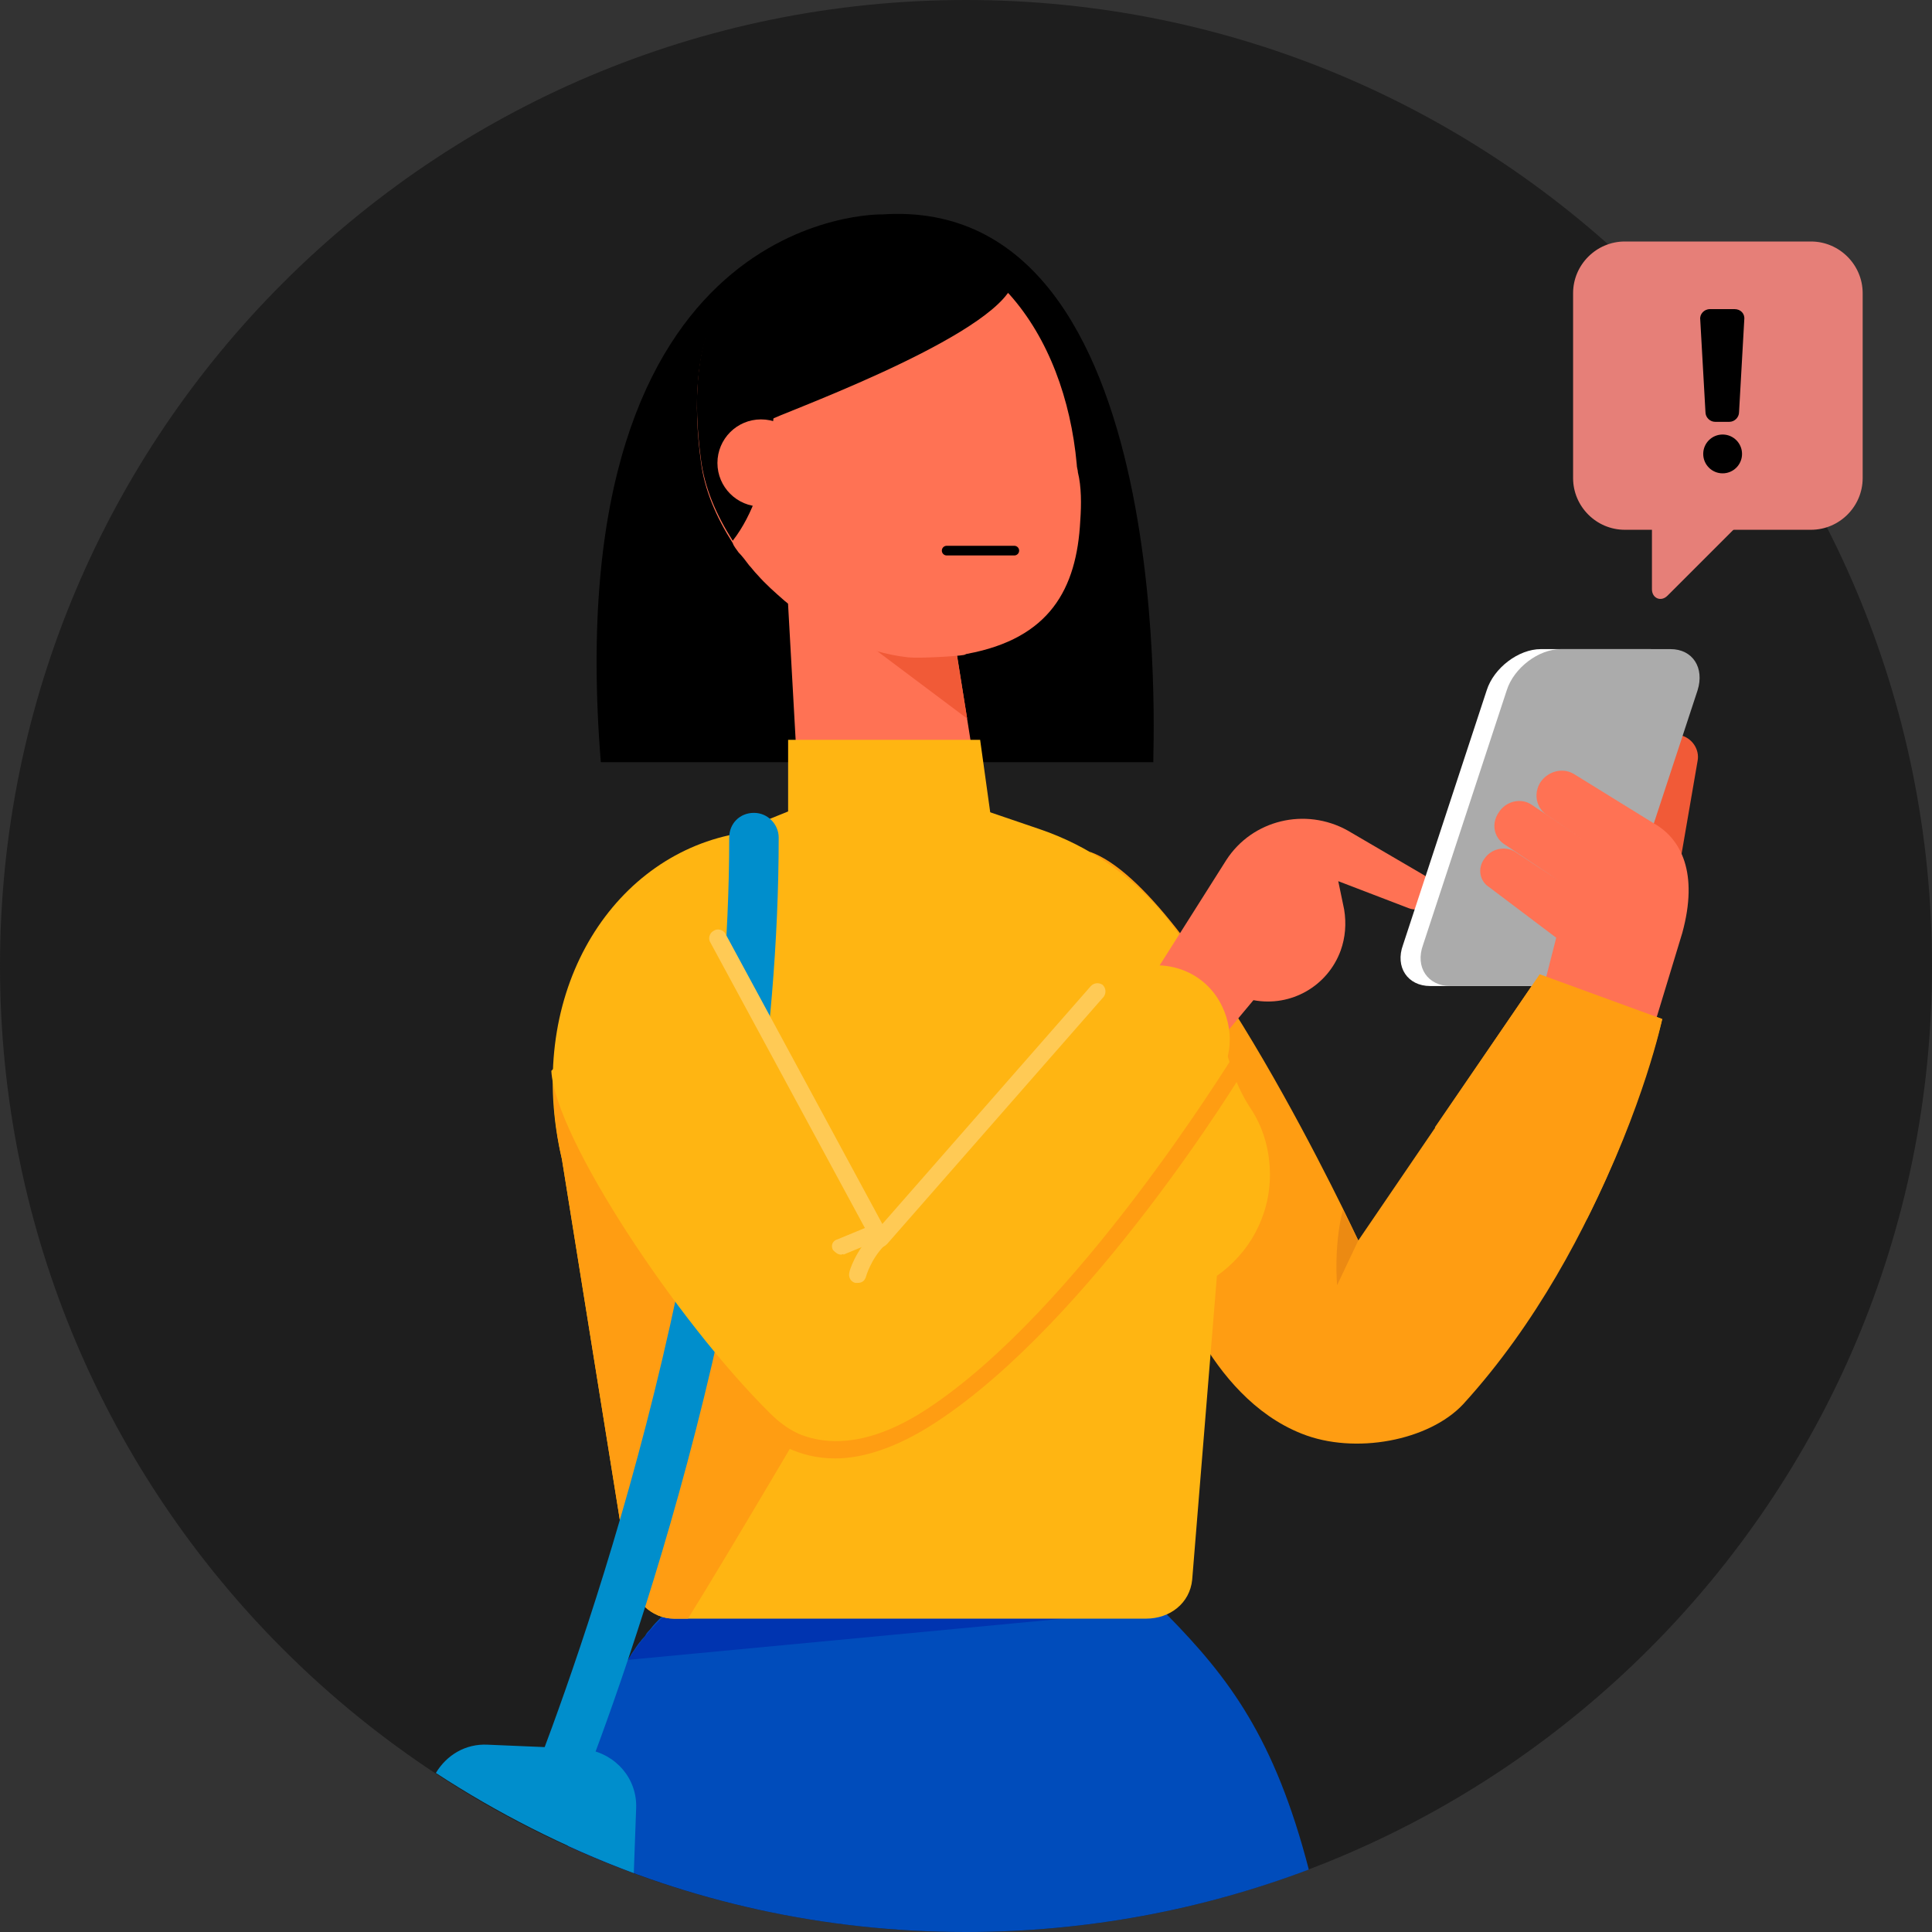 <svg width="200" height="200" viewBox="0 0 200 200" fill="none" xmlns="http://www.w3.org/2000/svg">
<rect x="0" y="0" width="200" height="200" fill="#333333" stroke="none"/>
<g id="Group">
<path id="Vector" d="M100 200C155.228 200 200 155.228 200 100C200 44.772 155.228 0 100 0C44.772 0 0 44.772 0 100C0 155.228 44.772 200 100 200Z" fill="#1E1E1E"/>
<g id="Group_2">
<g id="Group_3">
<path id="Vector_2" d="M58.781 191.098C71.341 196.829 85.244 200 100 200C112.561 200 124.512 197.683 135.488 193.537C131.951 179.878 127.195 173.658 120.854 167.195L120.732 167.073H68.903C68.781 167.195 68.659 167.317 68.415 167.439C68.049 167.805 67.683 168.171 67.317 168.659C67.195 168.78 66.951 169.024 66.829 169.268C66.707 169.512 66.463 169.634 66.341 169.878C65.976 170.244 65.732 170.732 65.366 171.219C65.244 171.463 65.122 171.707 64.878 171.951C63.171 174.634 61.707 177.927 60.61 181.219C59.878 183.902 59.146 186.951 58.781 191.098Z" fill="#004CBB"/>
<g id="Group_4">
<path id="Vector_3" d="M64.999 171.829L115.243 167.073H101.584H96.584H69.023C67.56 168.293 66.219 170 64.999 171.829Z" fill="#0034B0"/>
</g>
<g id="Group_5">
<path id="Vector_4" fill-rule="evenodd" clip-rule="evenodd" d="M91.342 22.195C91.342 22.195 57.562 21.341 62.196 78.902H119.391C119.269 78.902 122.44 20.122 91.342 22.195Z" fill="black"/>
</g>
<g id="Group_6">
<path id="Vector_5" d="M112.805 88.171C123.659 91.951 140.61 128.415 140.61 128.415L159.39 100.854L172.073 105.488C172.073 105.488 166.707 128.658 151.464 145.366C147.927 149.146 140.244 150.61 134.756 148.415C124.878 144.512 121.098 131.463 121.098 131.463L112.927 101.707V88.171H112.805Z" fill="#FF9D12"/>
</g>
<g id="Group_7">
<path id="Vector_6" d="M139.024 125.244C139.999 127.195 140.609 128.415 140.609 128.415L138.414 133.049C138.414 133.049 138.048 128.902 139.024 125.244Z" fill="#EC8A12"/>
</g>
<g id="Group_8">
<path id="Vector_7" fill-rule="evenodd" clip-rule="evenodd" d="M131.463 121.585C131.463 119.024 130.731 116.585 129.39 114.634C128.049 112.561 127.195 110.122 126.707 107.683C124.756 97.805 117.683 89.268 107.683 85.854L102.317 84.024L81.829 83.903L75.487 86.463C62.805 89.268 54.268 103.415 58.17 120L65.122 163.293C65.487 165.61 67.439 167.561 69.756 167.561H118.658C121.097 167.561 123.17 165.976 123.414 163.537L125.975 132.073C129.268 129.756 131.463 125.976 131.463 121.585Z" fill="#FFB512"/>
</g>
<g id="Group_9">
<path id="Vector_8" d="M72.317 115.61L62.56 106.951C62.438 107.195 62.317 107.439 62.073 107.683C61.341 108.293 60.609 108.781 59.877 109.268C59.512 109.512 59.146 109.756 58.658 110C58.536 110 58.414 110.122 58.414 110.122L58.292 110.244C58.292 110.244 58.292 110.366 58.17 110.366C57.926 110.732 57.682 110.854 57.317 110.854C57.195 113.781 57.438 116.829 58.17 120L65.121 163.293C65.487 165.61 67.439 167.561 69.756 167.561H71.219C75.121 161.342 87.073 140.976 87.073 140.976L72.317 115.61Z" fill="#FF9D12"/>
</g>
<g id="Group_10">
<path id="Vector_9" d="M59.879 185.976C64.635 173.903 80.61 130 80.61 86.707C80.61 85.366 79.513 84.147 78.049 84.147C76.586 84.147 75.488 85.244 75.488 86.707C75.488 129.634 59.391 173.171 55.001 184.512C56.708 185 58.293 185.488 59.879 185.976Z" fill="#008ECC"/>
</g>
<g id="Group_11">
<path id="Vector_10" fill-rule="evenodd" clip-rule="evenodd" d="M119.389 100.976L126.95 89.024C129.633 84.878 135.121 83.537 139.511 85.976L147.438 90.61C148.292 91.097 148.536 92.073 148.292 92.927C147.926 93.902 146.828 94.39 145.853 94.024L138.536 91.219L139.145 94.146C139.389 95.61 139.267 97.073 138.78 98.415C137.438 102.073 133.658 104.268 129.755 103.537L126.706 107.195L119.389 100.976Z" fill="#FF7254"/>
</g>
<g id="Group_12">
<path id="Vector_11" d="M57.074 110.854C57.44 117.683 70.001 136.707 79.757 146.342C82.927 149.512 88.415 151.464 96.342 146.342C108.171 138.537 119.513 120.366 125.732 112.195C127.805 109.512 127.805 105.854 125.854 103.049C123.171 99.269 117.683 98.903 114.391 102.073L91.098 128.293L73.049 94.756L57.074 110.854Z" fill="#FFB512"/>
</g>
<g id="Group_13">
<path id="Vector_12" d="M91.097 129.146C90.975 129.146 90.975 129.146 91.097 129.146C90.731 129.146 90.488 128.903 90.366 128.659L73.536 97.561C73.293 97.195 73.414 96.585 73.902 96.341C74.268 96.098 74.878 96.22 75.122 96.707L91.341 126.707L112.927 102.073C113.292 101.707 113.78 101.707 114.146 101.951C114.512 102.317 114.512 102.805 114.268 103.171L91.829 128.781C91.585 129.024 91.341 129.146 91.097 129.146Z" fill="#FFCA55"/>
</g>
<g id="Group_14">
<path id="Vector_13" d="M86.463 150.976C82.561 150.976 79.999 149.146 78.78 148.049L79.999 146.707C81.829 148.415 87.073 151.707 95.975 145.854C111.585 135.61 127.317 109.756 127.561 109.512L129.024 110.366C128.414 111.463 112.926 136.707 96.951 147.195C92.683 150 89.146 150.976 86.463 150.976Z" fill="#FF9D12"/>
</g>
<g id="Group_15">
<path id="Vector_14" d="M88.781 132.805C88.659 132.805 88.659 132.805 88.537 132.805C88.049 132.683 87.805 132.195 87.927 131.707C87.927 131.585 88.537 129.512 90.366 127.683C90.732 127.317 91.22 127.317 91.586 127.683C91.952 128.049 91.952 128.537 91.586 128.903C90.122 130.366 89.635 132.195 89.635 132.195C89.513 132.561 89.269 132.805 88.781 132.805Z" fill="#FFCA55"/>
</g>
<g id="Group_16">
<path id="Vector_15" d="M87.073 129.878C86.707 129.878 86.463 129.634 86.219 129.39C85.975 128.902 86.219 128.415 86.707 128.293L90.244 126.829C90.731 126.585 91.219 126.829 91.341 127.317C91.585 127.805 91.341 128.293 90.853 128.415L87.317 129.878C87.317 129.756 87.195 129.878 87.073 129.878Z" fill="#FFCA55"/>
</g>
<g id="Group_17">
<path id="Vector_16" fill-rule="evenodd" clip-rule="evenodd" d="M82.561 80.122L101.098 80.61L97.195 55.976L80.976 51.707L82.561 80.122Z" fill="#FF7254"/>
</g>
<g id="Group_18">
<path id="Vector_17" fill-rule="evenodd" clip-rule="evenodd" d="M98.537 64.634L100.123 74.39L86.464 64.146L98.537 64.634Z" fill="#F15A37"/>
</g>
<g id="Group_19">
<path id="Vector_18" fill-rule="evenodd" clip-rule="evenodd" d="M102.684 85.366L101.464 76.585H81.586V85.366H102.684Z" fill="#FFB512"/>
</g>
<g id="Group_20">
<path id="Vector_19" fill-rule="evenodd" clip-rule="evenodd" d="M111.829 53.903C111.463 60.976 108.658 66.098 100.122 67.683C100 67.683 99.878 67.805 99.756 67.805C99.146 67.927 95.243 68.171 94.024 68.049C89.512 67.561 85 65.366 81.219 62.195C80.243 61.342 79.268 60.488 78.414 59.512C78.048 59.146 77.805 58.781 77.561 58.537C77.195 58.049 76.829 57.561 76.463 57.195C76.219 56.829 75.975 56.586 75.853 56.22C74.146 53.537 72.927 50.732 72.561 47.805C71.707 41.464 72.195 36.464 73.902 32.683C75 30.244 76.463 28.415 78.536 27.073C79.634 26.341 80.975 25.732 82.439 25.244C83.048 25 83.658 24.878 84.39 24.756C85 24.634 85.609 24.512 86.341 24.39H86.463C86.585 24.39 86.585 24.39 86.707 24.39C87.317 24.268 88.048 24.268 88.78 24.146C89.634 24.024 90.365 24.024 91.219 24.024C91.829 24.024 92.439 24.024 92.927 24.146C92.927 24.146 92.927 24.146 93.048 24.146C93.17 24.146 93.292 24.146 93.414 24.146C93.658 24.146 93.78 24.268 93.902 24.268C94.512 24.39 95 24.512 95.487 24.634C95.609 24.634 95.609 24.756 95.731 24.756C96.219 24.878 96.707 25 97.073 25.244C97.439 25.366 97.805 25.488 98.17 25.732C98.536 25.976 99.024 26.098 99.39 26.342C99.756 26.585 100.122 26.707 100.487 26.951C101.463 27.561 102.439 28.415 103.292 29.268C103.536 29.512 103.78 29.756 104.024 30C104.146 30.122 104.39 30.366 104.512 30.488C108.536 35 110.853 41.342 111.463 48.049C111.463 48.415 111.585 48.659 111.585 48.903C111.951 50.366 111.951 52.195 111.829 53.903Z" fill="#FF7254"/>
<path id="Vector_20" d="M105 57H98" stroke="black" stroke-miterlimit="10" stroke-linecap="round"/>
</g>
<g id="Group_21">
<path id="Vector_21" fill-rule="evenodd" clip-rule="evenodd" d="M86.463 24.146C85.853 25.244 80.975 29.39 80.731 33.903C80.365 41.098 80.122 50.488 75.853 55.976C74.146 53.293 72.927 50.488 72.561 47.561C71.707 41.22 72.195 36.22 73.902 32.439C75 30 76.463 28.171 78.536 26.829C79.634 26.098 80.975 25.488 82.439 25C83.048 24.756 83.658 24.634 84.39 24.512C85.122 24.39 85.731 24.268 86.463 24.146Z" fill="black"/>
</g>
<g id="Group_22">
<path id="Vector_22" d="M78.78 52.439C81.272 52.439 83.292 50.419 83.292 47.927C83.292 45.435 81.272 43.415 78.78 43.415C76.288 43.415 74.268 45.435 74.268 47.927C74.268 50.419 76.288 52.439 78.78 52.439Z" fill="#FF7254"/>
</g>
<g id="Group_23">
<path id="Vector_23" fill-rule="evenodd" clip-rule="evenodd" d="M88.902 23.902C89.756 23.902 90.609 23.78 91.463 23.78C92.195 23.78 92.927 23.78 93.536 23.902C93.658 23.902 93.902 23.902 94.024 24.024C94.512 24.146 95.122 24.146 95.61 24.268C95.731 24.268 95.731 24.268 95.853 24.268C99.39 25.244 102.317 27.195 104.634 29.878C101.463 35.488 79.878 43.171 79.878 43.415L77.927 27.195C80.975 24.756 85.122 24.268 86.585 24.024C86.707 24.024 86.707 24.024 86.829 24.024C87.561 24.024 88.171 24.024 88.902 23.902Z" fill="black"/>
</g>
<path id="Vector_24" d="M60.732 181.098C60.488 181.098 60.244 180.976 60 180.976H59.147L50.488 180.61C48.171 180.488 46.22 181.707 45.122 183.537C51.464 187.683 58.415 191.22 65.61 193.902L65.854 187.195C65.976 184.146 63.781 181.585 60.732 181.098Z" fill="#008ECC"/>
<g id="Group_24">
<path id="Vector_25" fill-rule="evenodd" clip-rule="evenodd" d="M173.903 89.39L175.732 78.781C175.976 77.561 175.122 76.342 173.903 76.098C172.561 75.854 171.098 76.707 170.732 78.049L168.781 84.634L173.903 89.39Z" fill="#F15A37"/>
</g>
<g id="Group_25">
<g id="Group_26">
<path id="Vector_26" d="M148.048 102.073H159.389C161.707 102.073 164.268 100.122 164.999 97.805L173.658 71.463C174.389 69.146 173.17 67.195 170.853 67.195H159.511C157.194 67.195 154.633 69.146 153.902 71.463L145.243 97.805C144.389 100.122 145.731 102.073 148.048 102.073Z" fill="white"/>
</g>
<g id="Group_27">
<path id="Vector_27" d="M150.122 102.073H161.463C163.78 102.073 166.341 100.122 167.073 97.805L175.732 71.463C176.463 69.146 175.244 67.195 172.927 67.195H161.585C159.268 67.195 156.707 69.146 155.976 71.463L147.317 97.805C146.463 100.122 147.805 102.073 150.122 102.073Z" fill="#ABABAB"/>
</g>
</g>
<g id="Group_28">
<path id="Vector_28" fill-rule="evenodd" clip-rule="evenodd" d="M171.22 106.22L174.147 96.585C175.854 90.366 174.025 86.829 171.22 85.244L162.927 80.122C161.708 79.39 160.122 79.878 159.391 81.098C158.781 82.195 159.025 83.537 160 84.268L163.781 86.829L158.537 83.293C157.439 82.561 155.854 82.927 155.122 84.147C154.391 85.244 154.635 86.585 155.61 87.317L161.464 91.22L156.83 88.171C155.854 87.561 154.391 87.805 153.659 88.903C152.927 89.878 153.171 91.22 154.147 91.829L161.098 97.073L159.513 103.293L171.22 106.22Z" fill="#FF7254"/>
</g>
<g id="Group_29">
<path id="Vector_29" d="M148.536 116.707L159.39 100.854L172.073 105.488C172.073 105.488 170.244 114.39 164.268 126.22C159.024 123.049 153.902 119.878 148.536 116.707Z" fill="#FF9D12"/>
</g>
</g>
</g>
<g id="Group_30">
<g id="Group_31">
<g id="Group_32">
<path id="Vector_30" d="M171.009 53.371V60.999C171.009 61.935 171.946 62.337 172.615 61.668L181.046 53.237H171.009V53.371Z" fill="#E67F78"/>
</g>
<g id="Group_33">
<g id="Group_34">
<path id="Vector_31" d="M168.199 54.843H187.47C190.414 54.843 192.823 52.434 192.823 49.49V30.353C192.823 27.409 190.414 25 187.47 25H168.199C165.255 25 162.846 27.409 162.846 30.353V49.49C162.846 52.434 165.255 54.843 168.199 54.843Z" fill="#E67F78"/>
</g>
</g>
</g>
<g id="Group_35">
<path id="Vector_32" d="M177.013 32H179.563C180.181 32 180.644 32.464 180.567 33.082L180.026 42.664C180.026 43.205 179.563 43.668 179.022 43.668H177.554C177.013 43.668 176.549 43.205 176.549 42.664L176.008 33.082C175.931 32.541 176.394 32 177.013 32Z" fill="black"/>
<path id="Vector_33" d="M178.326 49C179.435 49 180.335 48.1 180.335 46.991C180.335 45.881 179.435 44.982 178.326 44.982C177.216 44.982 176.317 45.881 176.317 46.991C176.317 48.1 177.216 49 178.326 49Z" fill="black"/>
</g>
</g>
</g>
</svg>

